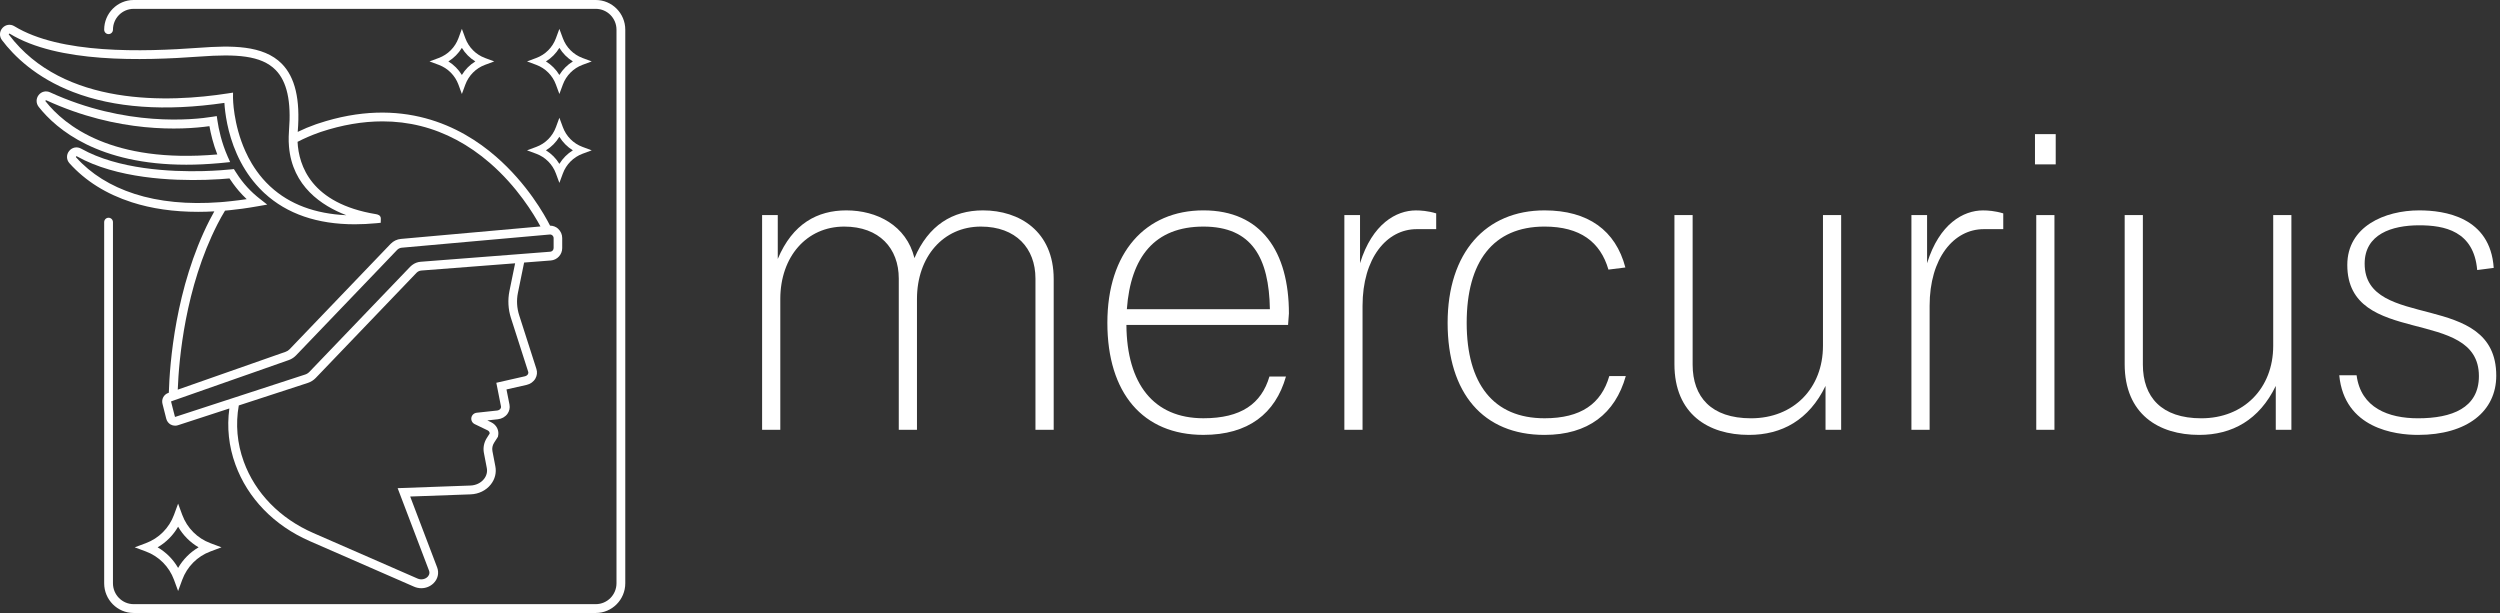 <svg width="208" height="51" viewBox="0 0 208 51" fill="none" xmlns="http://www.w3.org/2000/svg">
<rect x="0" y="0" width="208" height="51" fill="#333333" stroke="none"/>
<g clip-path="url(#clip0_36_79)">
<path d="M86.15 35.759V23.176C86.15 20.66 84.53 18.852 81.608 18.852C78.475 18.852 76.292 21.368 76.292 24.877V35.759H74.778V23.176C74.778 20.66 73.158 18.852 70.237 18.852C67.103 18.852 64.921 21.368 64.921 24.877V35.759H63.407V17.895H64.71V21.545C65.942 18.603 68.02 17.504 70.414 17.504C72.949 17.504 75.413 18.745 76.082 21.474C77.245 18.745 79.251 17.504 81.787 17.504C84.815 17.504 87.667 19.241 87.667 23.211V35.757H86.153L86.15 35.759Z" fill="white"/>
<path d="M106.992 31.327C106.112 34.411 103.859 36.182 100.126 36.182C95.091 36.182 92.133 32.709 92.133 26.86C92.133 21.011 95.302 17.503 100.126 17.503C104.95 17.503 107.238 20.941 107.238 26.08L107.167 27.037H93.717C93.753 31.928 95.971 34.799 100.126 34.799C103.259 34.799 104.949 33.595 105.618 31.326H106.991L106.992 31.327ZM105.655 25.728C105.584 21.475 104.176 18.852 100.127 18.852C96.078 18.852 94.071 21.368 93.754 25.728H105.655Z" fill="white"/>
<path d="M111.851 35.759V17.895H113.154V21.9C114.175 18.604 116.182 17.506 117.802 17.506C118.19 17.506 118.788 17.541 119.491 17.753V19.065H117.871C115.372 19.065 113.364 21.475 113.364 25.445V35.759H111.851Z" fill="white"/>
<path d="M135.265 31.293C134.385 34.411 132.131 36.184 128.505 36.184C123.399 36.184 120.442 32.71 120.442 26.861C120.442 21.012 123.611 17.504 128.505 17.504C132.131 17.504 134.421 19.171 135.231 22.254L133.822 22.431C133.153 20.127 131.463 18.851 128.506 18.851C124.21 18.851 122.028 21.793 122.028 26.861C122.028 31.93 124.246 34.8 128.506 34.8C131.534 34.8 133.224 33.596 133.893 31.291H135.266L135.265 31.293Z" fill="white"/>
<path d="M151.884 35.759V32.108C150.511 34.943 148.257 36.184 145.51 36.184C142.13 36.184 139.313 34.447 139.313 30.3V17.895H140.827V30.336C140.827 33.029 142.376 34.802 145.685 34.802C149.242 34.802 151.671 32.285 151.671 28.776V17.895H153.184V35.759H151.881H151.884Z" fill="white"/>
<path d="M159.03 35.759V17.895H160.333V21.9C161.355 18.604 163.361 17.506 164.981 17.506C165.369 17.506 165.967 17.541 166.671 17.753V19.065H165.051C162.551 19.065 160.544 21.475 160.544 25.445V35.759H159.03Z" fill="white"/>
<path d="M169.31 13.676V11.16H171.035V13.676H169.31ZM169.417 35.759V17.895H170.93V35.759H169.417Z" fill="white"/>
<path d="M189.344 35.759V32.108C187.971 34.943 185.717 36.184 182.971 36.184C179.59 36.184 176.773 34.447 176.773 30.3V17.895H178.287V30.336C178.287 33.029 179.836 34.802 183.146 34.802C186.702 34.802 189.131 32.285 189.131 28.776V17.895H190.644V35.759H189.341H189.344Z" fill="white"/>
<path d="M206.103 22.467C205.822 19.205 203.357 18.745 201.28 18.745C198.991 18.745 196.739 19.489 196.739 21.935C196.739 27.605 207.689 24.062 207.689 31.257C207.689 34.198 205.295 36.184 201.175 36.184C199.274 36.184 195.049 35.651 194.626 31.221H196.069C196.422 33.951 198.745 34.802 201.175 34.802C203.992 34.802 206.245 33.951 206.245 31.293C206.245 25.445 195.295 28.954 195.295 22.042C195.295 18.852 198.393 17.504 201.28 17.504C203.358 17.504 207.196 18.036 207.477 22.289L206.104 22.467H206.103Z" fill="white"/>
<path d="M46.455 19.045C46.266 18.87 46.021 18.774 45.764 18.773C45.315 17.884 43.858 15.278 41.252 13.017C38.348 10.491 33.425 7.967 26.477 10.277C26.407 10.301 26.338 10.323 26.266 10.348C25.755 10.527 25.256 10.736 24.77 10.973C24.77 10.96 24.773 10.946 24.773 10.933C24.989 8.271 24.555 6.431 23.448 5.306C21.897 3.73 19.214 3.783 16.599 3.973C11.815 4.321 5.016 4.512 1.195 2.181C0.868 1.978 0.459 2.041 0.205 2.326C-0.053 2.611 -0.071 3.026 0.162 3.335C1.15 4.647 2.982 6.463 6.087 7.658C9.508 8.977 13.741 9.281 18.67 8.561C18.716 9.331 18.909 11.022 19.705 12.813C19.901 13.254 20.133 13.703 20.412 14.144C20.541 14.351 20.682 14.557 20.832 14.761C21.134 15.17 21.475 15.565 21.866 15.943C21.916 15.989 21.963 16.034 22.013 16.081C23.879 17.796 26.396 18.661 29.517 18.661C30.107 18.661 30.719 18.628 31.352 18.569L31.676 18.535L31.685 18.211C31.697 17.888 31.392 17.837 31.276 17.817C25.882 16.931 24.854 13.77 24.757 11.8C25.324 11.508 25.905 11.255 26.507 11.043C26.572 11.02 26.64 10.997 26.704 10.973C28.463 10.391 30.173 10.098 31.819 10.098C32.908 10.098 33.967 10.225 34.995 10.483C37.057 10.999 38.994 12.033 40.753 13.556C43.022 15.52 44.411 17.811 44.966 18.84L33.357 19.878C33.033 19.906 32.729 20.053 32.503 20.287L24.1 29.052C24.009 29.15 23.895 29.222 23.773 29.266L14.789 32.419C14.883 29.914 15.401 23.932 18.089 18.661C18.287 18.271 18.498 17.894 18.722 17.526C18.878 17.513 19.035 17.497 19.194 17.479C19.51 17.446 19.83 17.409 20.152 17.365C20.57 17.307 20.993 17.241 21.421 17.165L22.234 17.023L21.583 16.513C21.513 16.458 21.445 16.404 21.378 16.346C21.004 16.038 20.656 15.688 20.335 15.306C20.176 15.116 20.023 14.918 19.88 14.712C19.776 14.567 19.678 14.417 19.583 14.263L19.461 14.067L19.235 14.091C18.856 14.131 18.019 14.204 16.919 14.235C14.19 14.305 9.827 14.093 6.753 12.368C6.408 12.174 5.995 12.255 5.75 12.566C5.505 12.874 5.518 13.293 5.783 13.586C7.107 15.058 8.849 16.149 10.963 16.829C12.612 17.361 14.457 17.625 16.485 17.625C16.926 17.625 17.376 17.613 17.832 17.585C17.695 17.828 17.564 18.072 17.435 18.322C14.583 23.924 14.116 30.292 14.046 32.676L14.002 32.691C13.626 32.823 13.418 33.213 13.519 33.601L13.834 34.844C13.886 35.047 14.021 35.223 14.202 35.324C14.316 35.386 14.443 35.417 14.57 35.417C14.647 35.417 14.726 35.405 14.802 35.38L19.082 33.985C18.868 35.543 19.033 37.138 19.589 38.657C20.613 41.465 22.806 43.723 25.762 45.017L34.445 48.81C34.641 48.896 34.849 48.939 35.054 48.939C35.426 48.939 35.788 48.799 36.064 48.533C36.43 48.179 36.547 47.671 36.37 47.208L34.127 41.311L39.153 41.13C39.828 41.107 40.441 40.807 40.836 40.306C41.182 39.867 41.318 39.332 41.213 38.797L40.971 37.536C40.925 37.299 40.974 37.05 41.109 36.837L41.425 36.344L41.438 36.283C41.551 35.822 41.315 35.348 40.865 35.131L40.547 34.978L41.42 34.883C41.742 34.849 42.031 34.686 42.215 34.439C42.38 34.211 42.442 33.936 42.39 33.665L42.139 32.402L43.819 32.022C44.131 31.951 44.397 31.757 44.547 31.49C44.686 31.246 44.715 30.966 44.63 30.701L43.196 26.229C43.001 25.623 42.964 24.978 43.092 24.36L43.606 21.844L45.83 21.672C46.36 21.631 46.776 21.179 46.776 20.643V19.802C46.776 19.512 46.653 19.235 46.443 19.041L46.455 19.045ZM28.814 17.907C26.211 17.787 24.098 16.995 22.513 15.539C22.488 15.515 22.463 15.495 22.438 15.469C22.025 15.083 21.669 14.665 21.36 14.233C21.214 14.03 21.079 13.82 20.951 13.611C20.747 13.272 20.572 12.928 20.417 12.586C19.393 10.319 19.386 8.168 19.386 8.137L19.389 7.705L18.965 7.77C14.106 8.528 5.277 8.901 0.744 2.886C0.731 2.871 0.715 2.85 0.746 2.816C0.777 2.782 0.8 2.795 0.816 2.807C4.814 5.249 11.767 5.059 16.651 4.704C19.636 4.486 21.727 4.599 22.931 5.822C23.877 6.783 24.243 8.436 24.044 10.872C24.031 11.039 24.023 11.202 24.02 11.361C24.011 11.648 24.022 11.925 24.044 12.193C24.322 15.498 26.764 17.12 28.813 17.905L28.814 17.907ZM11.194 16.13C9.203 15.489 7.566 14.467 6.331 13.091C6.315 13.075 6.3 13.057 6.327 13.023C6.342 13.004 6.358 12.998 6.37 12.998C6.383 12.998 6.394 13.004 6.403 13.01C9.698 14.857 14.347 15.048 17.144 14.962C17.995 14.937 18.674 14.884 19.093 14.845C19.191 14.996 19.294 15.146 19.401 15.289C19.55 15.495 19.706 15.69 19.867 15.88C20.075 16.122 20.295 16.353 20.526 16.569C20.088 16.634 19.658 16.691 19.234 16.735C19.033 16.759 18.836 16.778 18.638 16.796C18.526 16.806 18.415 16.815 18.301 16.823C15.627 17.023 13.244 16.79 11.193 16.131L11.194 16.13ZM20.02 30.951L20.047 30.964L20.006 30.977C20.01 30.968 20.016 30.959 20.02 30.95V30.951ZM43.946 30.932C43.973 31.018 43.949 31.087 43.924 31.132C43.875 31.218 43.781 31.281 43.668 31.308L41.294 31.847L41.682 33.812C41.698 33.898 41.665 33.964 41.636 34.007C41.575 34.09 41.472 34.145 41.353 34.157L39.67 34.339C39.437 34.364 39.256 34.53 39.217 34.755C39.181 34.974 39.293 35.19 39.496 35.287L40.558 35.799C40.678 35.855 40.747 35.96 40.742 36.065L40.501 36.444C40.265 36.817 40.18 37.255 40.26 37.678L40.502 38.94C40.564 39.26 40.481 39.583 40.27 39.85C40.009 40.182 39.594 40.382 39.134 40.397L33.084 40.615L35.694 47.473C35.792 47.732 35.655 47.916 35.565 48.003C35.39 48.172 35.067 48.278 34.742 48.136L26.059 44.343C23.288 43.13 21.235 41.021 20.281 38.406C19.726 36.885 19.59 35.286 19.867 33.732H19.869L25.617 31.857C25.862 31.777 26.085 31.636 26.265 31.45L34.653 22.698C34.76 22.589 34.9 22.521 35.051 22.509L42.858 21.906L42.386 24.213C42.236 24.954 42.278 25.73 42.511 26.458L43.946 30.93V30.932ZM46.059 20.647C46.059 20.8 45.939 20.93 45.787 20.942L43.771 21.099L34.997 21.779C34.737 21.798 34.496 21.895 34.29 22.052C34.29 22.055 34.288 22.055 34.288 22.055H34.284C34.23 22.095 34.178 22.14 34.13 22.191L25.741 30.94C25.644 31.041 25.525 31.116 25.395 31.159L20.062 32.897L19.241 33.165H19.239L14.586 34.683C14.586 34.683 14.577 34.686 14.565 34.683C14.556 34.677 14.553 34.667 14.552 34.663L14.388 34.026L14.235 33.422C14.232 33.409 14.239 33.394 14.253 33.389L15.762 32.859L19.796 31.443H19.798L20.508 31.194H20.51L24.022 29.959C24.076 29.941 24.128 29.919 24.178 29.894C24.349 29.813 24.503 29.7 24.634 29.564L25.959 28.182L31.858 22.029L32.428 21.433L32.43 21.431L33.037 20.797C33.141 20.688 33.279 20.622 33.428 20.609L39.682 20.05L45.738 19.511C45.798 19.505 45.858 19.517 45.91 19.548C45.929 19.558 45.946 19.572 45.964 19.587C46.026 19.646 46.061 19.722 46.061 19.806V20.648L46.059 20.647Z" fill="white"/>
<path d="M19.007 13.169L18.942 13.022C18.434 11.87 18.196 10.758 18.089 10.025L18.034 9.658L17.67 9.716C16.094 9.972 10.463 10.573 4.161 7.679C3.824 7.524 3.442 7.617 3.215 7.909C2.988 8.202 2.989 8.599 3.221 8.893C4.717 10.786 8.207 13.704 15.5 13.704C16.35 13.704 17.253 13.663 18.207 13.578C18.351 13.566 18.498 13.55 18.644 13.537L19.147 13.485L19.009 13.168L19.007 13.169ZM3.793 8.433C3.781 8.42 3.762 8.399 3.791 8.363C3.804 8.345 3.818 8.339 3.83 8.339C3.839 8.339 3.849 8.343 3.858 8.347C9.835 11.092 15.113 10.82 17.425 10.497C17.539 11.141 17.737 11.972 18.079 12.85C9.304 13.618 5.368 10.429 3.793 8.432V8.433Z" fill="white"/>
<path d="M20.046 30.964L20.006 30.977C20.01 30.967 20.016 30.959 20.019 30.95L20.046 30.963V30.964Z" fill="white"/>
<path d="M20.019 30.951C20.016 30.96 20.01 30.968 20.006 30.978L20.046 30.965L20.019 30.952V30.951Z" fill="white"/>
<path d="M49.568 51H11.119C9.767 51 8.667 49.892 8.667 48.53V18.484C8.667 18.28 8.83 18.116 9.032 18.116C9.235 18.116 9.398 18.28 9.398 18.484V48.53C9.398 49.487 10.17 50.265 11.119 50.265H49.569C50.52 50.265 51.292 49.486 51.292 48.53V2.47C51.292 1.513 50.519 0.736 49.569 0.736H11.119C10.17 0.736 9.398 1.514 9.398 2.47C9.398 2.673 9.235 2.838 9.032 2.838C8.83 2.838 8.667 2.673 8.667 2.47C8.667 1.108 9.768 0 11.119 0H49.569C50.922 0 52.023 1.108 52.023 2.47V48.53C52.023 49.892 50.922 51 49.569 51H49.568Z" fill="white"/>
<path d="M40.348 4.823C39.59 4.54 38.995 3.94 38.714 3.176L38.428 2.4L38.144 3.176C37.862 3.94 37.266 4.54 36.507 4.823L35.736 5.11L36.507 5.397C37.266 5.68 37.862 6.28 38.144 7.044L38.428 7.82L38.714 7.044C38.995 6.28 39.591 5.68 40.348 5.397L41.121 5.11L40.348 4.823ZM38.427 6.237C38.148 5.778 37.763 5.391 37.305 5.11C37.762 4.829 38.147 4.442 38.427 3.983C38.705 4.442 39.088 4.829 39.547 5.11C39.088 5.391 38.705 5.778 38.427 6.237Z" fill="white"/>
<path d="M48.461 12.221C47.703 11.94 47.106 11.338 46.827 10.573L46.54 9.797L46.255 10.573C45.976 11.338 45.38 11.94 44.621 12.221L43.847 12.508L44.621 12.794C45.38 13.078 45.976 13.678 46.255 14.442L46.54 15.218L46.827 14.442C47.106 13.678 47.705 13.078 48.461 12.794L49.232 12.508L48.461 12.221ZM46.54 13.635C46.262 13.175 45.879 12.788 45.422 12.508C45.879 12.227 46.263 11.84 46.54 11.38C46.821 11.84 47.204 12.227 47.662 12.508C47.206 12.788 46.821 13.175 46.54 13.635Z" fill="white"/>
<path d="M17.506 45.192C16.419 44.786 15.565 43.929 15.162 42.835L14.819 41.902L14.477 42.835C14.074 43.929 13.221 44.787 12.134 45.192L11.209 45.537L12.134 45.882C13.221 46.285 14.074 47.145 14.477 48.239L14.819 49.172L15.162 48.239C15.565 47.145 16.419 46.285 17.506 45.882L18.43 45.537L17.506 45.192ZM14.819 47.252C14.41 46.54 13.822 45.95 13.115 45.537C13.822 45.124 14.41 44.533 14.819 43.822C15.229 44.533 15.817 45.124 16.523 45.537C15.817 45.95 15.229 46.54 14.819 47.252Z" fill="white"/>
<path d="M48.461 4.823C47.703 4.54 47.106 3.94 46.827 3.176L46.54 2.4L46.255 3.176C45.976 3.94 45.38 4.54 44.621 4.823L43.85 5.11L44.621 5.397C45.38 5.68 45.976 6.28 46.255 7.044L46.54 7.82L46.827 7.044C47.106 6.28 47.705 5.68 48.461 5.397L49.232 5.11L48.461 4.823ZM46.54 6.237C46.262 5.778 45.879 5.391 45.422 5.11C45.879 4.829 46.263 4.442 46.54 3.983C46.821 4.442 47.204 4.829 47.662 5.11C47.206 5.391 46.821 5.778 46.54 6.237Z" fill="white"/>
</g>
<defs>
<clipPath id="clip0_36_79">
<rect width="207.688" height="51" fill="white"/>
</clipPath>
</defs>
</svg>
